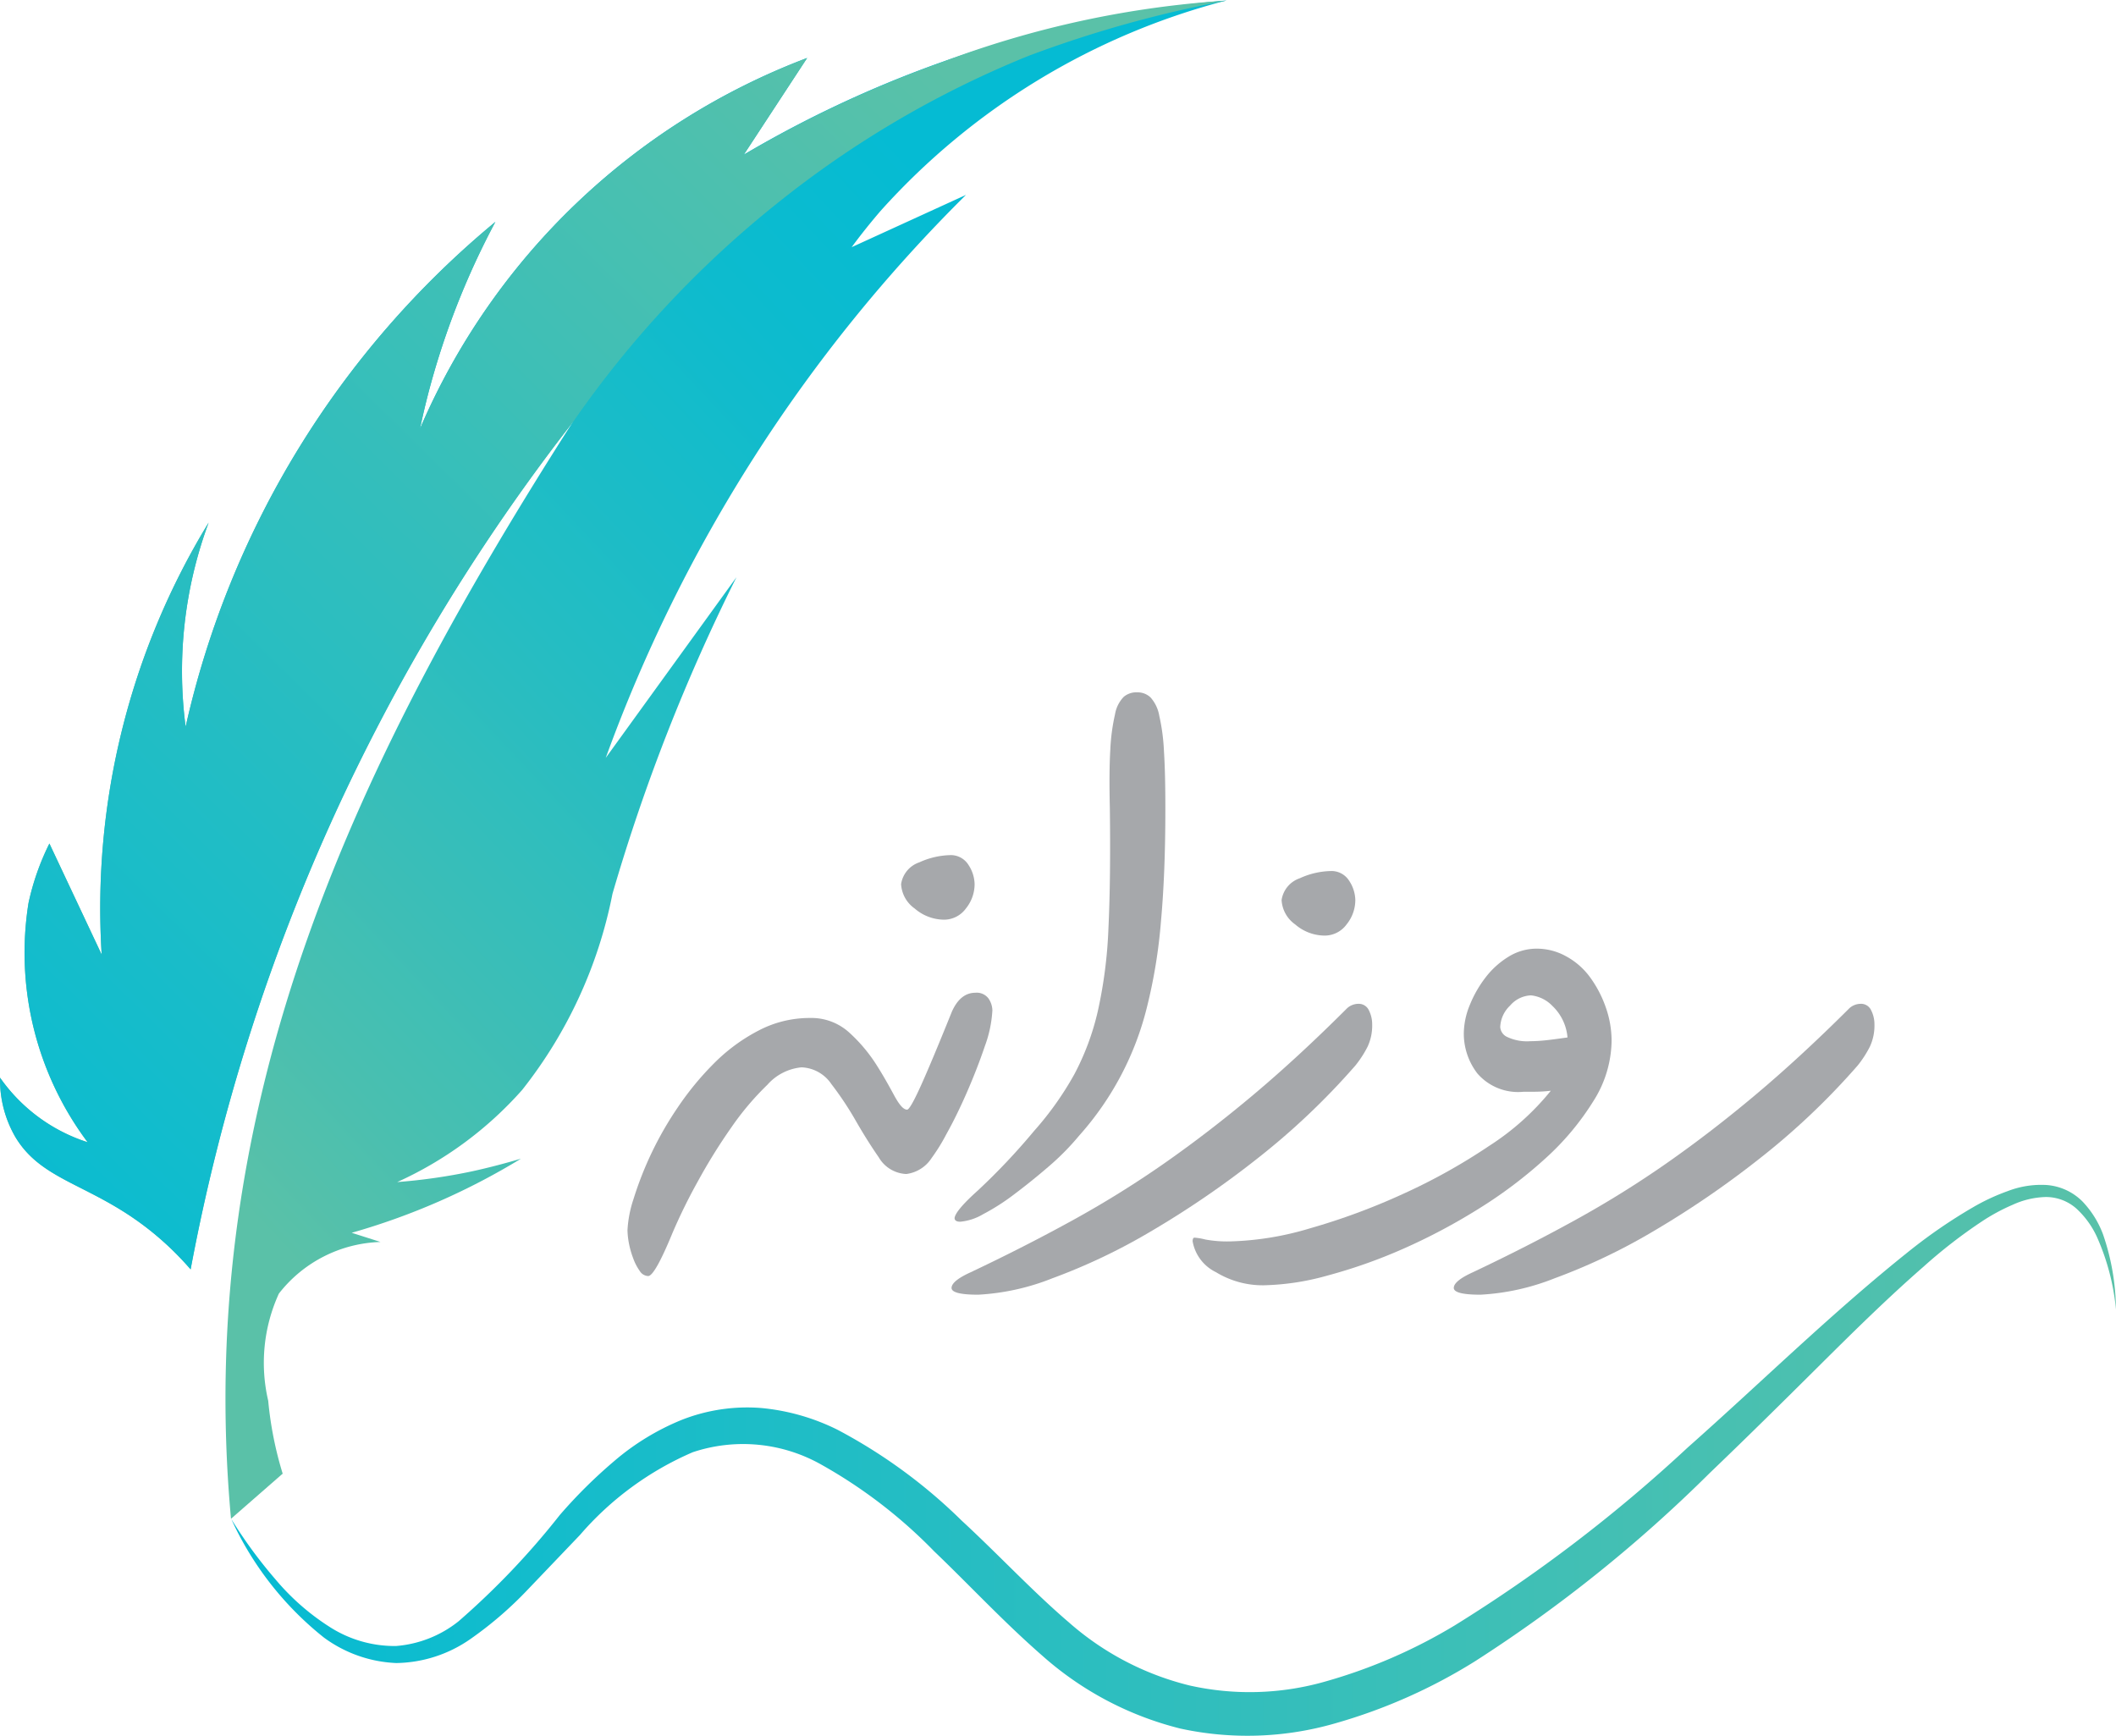 <svg xmlns="http://www.w3.org/2000/svg" xmlns:xlink="http://www.w3.org/1999/xlink" width="48.566" height="39.84" viewBox="0 0 48.566 39.84">
  <defs>
    <style>
      .cls-1 {
        fill: url(#linear-gradient);
      }

      .cls-2 {
        fill: url(#linear-gradient-2);
      }

      .cls-3 {
        fill: url(#linear-gradient-3);
      }

      .cls-4 {
        fill: #a6a8ab;
      }
    </style>
    <linearGradient id="linear-gradient" y1="0.5" x2="1" y2="0.5" gradientUnits="objectBoundingBox">
      <stop offset="0" stop-color="#05bbd3"/>
      <stop offset="1" stop-color="#5ac1a8"/>
    </linearGradient>
    <linearGradient id="linear-gradient-2" x1="0.101" y1="0.778" x2="0.718" y2="0.073" gradientUnits="objectBoundingBox">
      <stop offset="0.053" stop-color="#5ac1a8"/>
      <stop offset="0.186" stop-color="#49bfb0"/>
      <stop offset="0.538" stop-color="#24bdc3"/>
      <stop offset="0.822" stop-color="#0dbbce"/>
      <stop offset="1" stop-color="#05bbd3"/>
    </linearGradient>
    <linearGradient id="linear-gradient-3" x1="0.912" y1="-0.073" x2="-0.269" y2="1.152" gradientUnits="objectBoundingBox">
      <stop offset="0.11" stop-color="#5ac1a8"/>
      <stop offset="0.833" stop-color="#05bbd3"/>
    </linearGradient>
  </defs>
  <g id="Group_169" data-name="Group 169" transform="translate(-12.285 -10.203)">
    <g id="Group_165" data-name="Group 165" transform="translate(17.589 37.391)">
      <path id="Path_664" data-name="Path 664" class="cls-1" d="M2234.467,957.308a5.294,5.294,0,0,0-.434-1.66,2.027,2.027,0,0,0-.479-.661,1.058,1.058,0,0,0-.7-.261,1.94,1.94,0,0,0-.759.179,4.449,4.449,0,0,0-.718.39,11.654,11.654,0,0,0-1.322,1.026c-.849.74-1.657,1.54-2.466,2.344s-1.622,1.607-2.45,2.4a32.628,32.628,0,0,1-5.385,4.318,12.507,12.507,0,0,1-3.2,1.421,7.253,7.253,0,0,1-3.56.122,7.491,7.491,0,0,1-3.173-1.676c-.892-.779-1.667-1.617-2.479-2.393a11.336,11.336,0,0,0-2.589-1.989,3.651,3.651,0,0,0-2.95-.285,7.152,7.152,0,0,0-2.59,1.9l-1.185,1.24a8.593,8.593,0,0,1-1.332,1.15,3.043,3.043,0,0,1-1.7.549,3.006,3.006,0,0,1-1.661-.586,7.4,7.4,0,0,1-2.124-2.717,10.793,10.793,0,0,0,1.013,1.382,5.429,5.429,0,0,0,1.257,1.1,2.755,2.755,0,0,0,1.511.43,2.629,2.629,0,0,0,1.437-.569,17.866,17.866,0,0,0,2.321-2.437,11.412,11.412,0,0,1,1.25-1.239,5.65,5.65,0,0,1,1.544-.943,4.1,4.1,0,0,1,1.823-.275,4.955,4.955,0,0,1,1.758.5,12.144,12.144,0,0,1,2.846,2.082c.85.784,1.631,1.627,2.463,2.338a6.548,6.548,0,0,0,2.775,1.45,6.31,6.31,0,0,0,3.108-.091,12.116,12.116,0,0,0,2.979-1.292,34.51,34.51,0,0,0,5.338-4.076c1.7-1.505,3.325-3.11,5.125-4.542a12,12,0,0,1,1.43-.977,4.79,4.79,0,0,1,.795-.37,2.138,2.138,0,0,1,.885-.14,1.3,1.3,0,0,1,.829.378,2.207,2.207,0,0,1,.474.76A5.4,5.4,0,0,1,2234.467,957.308Z" transform="translate(-2191.206 -954.441)"/>
    </g>
    <g id="Group_166" data-name="Group 166" transform="translate(12.285 10.203)">
      <path id="Path_665" data-name="Path 665" class="cls-2" d="M2188.654,857.466l1.457-2.224a15.719,15.719,0,0,0-8.886,8.509c.083-.391.181-.8.3-1.213a18,18,0,0,1,1.43-3.534,21.008,21.008,0,0,0-7.109,11.587,9.806,9.806,0,0,1,.528-4.685,16.981,16.981,0,0,0-2.454,9.915l-1.2-2.55a5.778,5.778,0,0,0-.48,1.365,7.251,7.251,0,0,0,1.357,5.491,3.912,3.912,0,0,1-2.011-1.482,2.62,2.62,0,0,0,.357,1.371c.681,1.121,1.976,1.064,3.509,2.5a7.163,7.163,0,0,1,.508.529,45.048,45.048,0,0,1,8.777-19.454c-4.865,7.612-8.734,15.519-7.849,25.179l1.186-1.036a8.3,8.3,0,0,1-.332-1.672,3.829,3.829,0,0,1,.244-2.459,3.069,3.069,0,0,1,2.334-1.186l-.662-.211a15.684,15.684,0,0,0,3.884-1.7c-.341.1-.711.2-1.109.287a13.106,13.106,0,0,1-1.73.249,8.518,8.518,0,0,0,2.867-2.114,10.513,10.513,0,0,0,2.073-4.5,43.336,43.336,0,0,1,2.846-7.268l-3,4.146a34.974,34.974,0,0,1,8.268-12.921l-2.624,1.2q.31-.421.667-.836a16.088,16.088,0,0,1,7.936-4.826,26.146,26.146,0,0,0-11.084,3.541Z" transform="translate(-2171.586 -853.912)"/>
      <path id="Path_666" data-name="Path 666" class="cls-3" d="M2199.74,853.892a22.479,22.479,0,0,0-6.548,1.418,26.321,26.321,0,0,0-4.536,2.123l1.457-2.224a15.719,15.719,0,0,0-8.886,8.51c.082-.391.181-.8.3-1.213a18,18,0,0,1,1.43-3.534,21.012,21.012,0,0,0-7.109,11.587,9.809,9.809,0,0,1,.528-4.685,16.986,16.986,0,0,0-2.455,9.915l-1.2-2.55a5.786,5.786,0,0,0-.479,1.365,7.252,7.252,0,0,0,1.357,5.491,3.912,3.912,0,0,1-2.01-1.482,2.617,2.617,0,0,0,.357,1.371c.681,1.121,1.976,1.064,3.509,2.5a7.19,7.19,0,0,1,.508.529,45.087,45.087,0,0,1,3.333-10.5c.684-1.492,1.356-2.712,1.552-3.066a45.365,45.365,0,0,1,3.892-5.885,23.607,23.607,0,0,1,4.688-5.02,22.965,22.965,0,0,1,5.769-3.383A27.159,27.159,0,0,1,2199.74,853.892Z" transform="translate(-2171.587 -853.878)"/>
    </g>
    <g id="Group_167" data-name="Group 167" transform="translate(26.69 26.093)">
      <path id="Path_667" data-name="Path 667" class="cls-4" d="M2249.17,926.472a.478.478,0,0,1,.44.225.83.83,0,0,1,.14.44.888.888,0,0,1-.2.559.622.622,0,0,1-.5.257,1.041,1.041,0,0,1-.676-.257.733.733,0,0,1-.311-.559.624.624,0,0,1,.418-.5A1.8,1.8,0,0,1,2249.17,926.472Z" transform="translate(-2241.786 -922.735)"/>
      <path id="Path_668" data-name="Path 668" class="cls-4" d="M2233.241,938.545a2.8,2.8,0,0,1-.171.816q-.174.514-.408,1.052t-.473.966a4.289,4.289,0,0,1-.344.557.812.812,0,0,1-.58.365.769.769,0,0,1-.634-.386c-.179-.258-.353-.536-.526-.837a7.363,7.363,0,0,0-.558-.839.865.865,0,0,0-.687-.386,1.193,1.193,0,0,0-.783.4,6.446,6.446,0,0,0-.827.978,13.006,13.006,0,0,0-.772,1.244,12.6,12.6,0,0,0-.58,1.181q-.407.988-.558.987a.239.239,0,0,1-.193-.117,1.211,1.211,0,0,1-.15-.29,2.062,2.062,0,0,1-.1-.354,1.814,1.814,0,0,1-.031-.29,2.681,2.681,0,0,1,.139-.718,7.893,7.893,0,0,1,1.009-2.093,6.788,6.788,0,0,1,.838-1.02,4.1,4.1,0,0,1,1.02-.751,2.516,2.516,0,0,1,1.181-.29,1.29,1.29,0,0,1,.9.332,3.62,3.62,0,0,1,.612.72c.165.257.3.5.419.72s.214.332.3.332c.043,0,.143-.171.3-.515s.4-.922.729-1.738q.194-.43.537-.43a.337.337,0,0,1,.3.129A.5.5,0,0,1,2233.241,938.545Z" transform="translate(-2224.869 -931.246)"/>
      <path id="Path_669" data-name="Path 669" class="cls-4" d="M2256.852,912.65a.43.43,0,0,1,.3.117.841.841,0,0,1,.2.419,4.589,4.589,0,0,1,.108.816q.033.513.032,1.331,0,1.46-.1,2.565a12.092,12.092,0,0,1-.322,1.976,6.9,6.9,0,0,1-1.557,2.951,5.872,5.872,0,0,1-.7.709q-.4.344-.784.632a5,5,0,0,1-.719.461,1.249,1.249,0,0,1-.526.173c-.086,0-.13-.03-.13-.085q.023-.173.537-.634a14.916,14.916,0,0,0,1.287-1.363,7.262,7.262,0,0,0,.924-1.3,5.887,5.887,0,0,0,.537-1.438,10.569,10.569,0,0,0,.247-1.922q.053-1.116.032-2.748-.02-.836.011-1.352a4.565,4.565,0,0,1,.108-.805.754.754,0,0,1,.2-.4A.452.452,0,0,1,2256.852,912.65Z" transform="translate(-2245.15 -912.65)"/>
      <path id="Path_670" data-name="Path 670" class="cls-4" d="M2281.492,927.823a.479.479,0,0,1,.44.225.83.83,0,0,1,.14.44.89.89,0,0,1-.2.559.623.623,0,0,1-.505.257,1.043,1.043,0,0,1-.676-.257.733.733,0,0,1-.311-.559.624.624,0,0,1,.418-.5A1.792,1.792,0,0,1,2281.492,927.823Z" transform="translate(-2265.37 -923.721)"/>
      <path id="Path_671" data-name="Path 671" class="cls-4" d="M2261.435,939.22a.389.389,0,0,1,.279-.127.256.256,0,0,1,.247.15.711.711,0,0,1,.075.321,1.142,1.142,0,0,1-.107.516,2.464,2.464,0,0,1-.279.43,16.5,16.5,0,0,1-2.265,2.146,21.485,21.485,0,0,1-2.437,1.665,13.706,13.706,0,0,1-2.254,1.072,5.367,5.367,0,0,1-1.7.376c-.416,0-.619-.054-.612-.161s.154-.225.441-.355q1.223-.579,2.318-1.181a23.261,23.261,0,0,0,2.125-1.319q1.031-.721,2.05-1.578T2261.435,939.22Z" transform="translate(-2244.947 -931.944)"/>
      <path id="Path_672" data-name="Path 672" class="cls-4" d="M2273.692,941.127a6.946,6.946,0,0,0,1.835-.3,14.935,14.935,0,0,0,2.125-.785,13.536,13.536,0,0,0,1.986-1.106,5.941,5.941,0,0,0,1.417-1.267,3.4,3.4,0,0,1-.365.023h-.258a1.236,1.236,0,0,1-1.062-.419,1.5,1.5,0,0,1-.312-.912,1.754,1.754,0,0,1,.14-.666,2.669,2.669,0,0,1,.365-.634,1.95,1.95,0,0,1,.526-.471,1.225,1.225,0,0,1,.644-.182,1.387,1.387,0,0,1,.665.171,1.664,1.664,0,0,1,.548.472,2.623,2.623,0,0,1,.364.686,2.318,2.318,0,0,1,.14.795,2.634,2.634,0,0,1-.418,1.375,6.115,6.115,0,0,1-1.094,1.309,10.433,10.433,0,0,1-1.536,1.16,13.7,13.7,0,0,1-1.738.922,11.962,11.962,0,0,1-1.729.611,5.841,5.841,0,0,1-1.47.225,2.056,2.056,0,0,1-1.094-.3.977.977,0,0,1-.537-.708c0-.058.015-.085.043-.085a1.351,1.351,0,0,1,.247.042A2.767,2.767,0,0,0,2273.692,941.127Zm6.891-4.595a3.518,3.518,0,0,0,.355-.021c.135-.014.3-.037.5-.065a1.128,1.128,0,0,0-.343-.72.8.8,0,0,0-.493-.246.664.664,0,0,0-.483.236.711.711,0,0,0-.225.494.271.271,0,0,0,.16.225A1.067,1.067,0,0,0,2280.583,936.532Z" transform="translate(-2259.866 -928.525)"/>
      <path id="Path_673" data-name="Path 673" class="cls-4" d="M2304.074,939.22a.39.39,0,0,1,.279-.127.255.255,0,0,1,.247.15.708.708,0,0,1,.075.321,1.145,1.145,0,0,1-.107.516,2.483,2.483,0,0,1-.279.43,16.469,16.469,0,0,1-2.265,2.146,21.526,21.526,0,0,1-2.437,1.665,13.717,13.717,0,0,1-2.254,1.072,5.368,5.368,0,0,1-1.7.376c-.416,0-.619-.054-.613-.161s.154-.225.44-.355q1.224-.579,2.318-1.181a23.235,23.235,0,0,0,2.125-1.319q1.031-.721,2.05-1.578T2304.074,939.22Z" transform="translate(-2276.058 -931.944)"/>
    </g>
  </g>
</svg>
